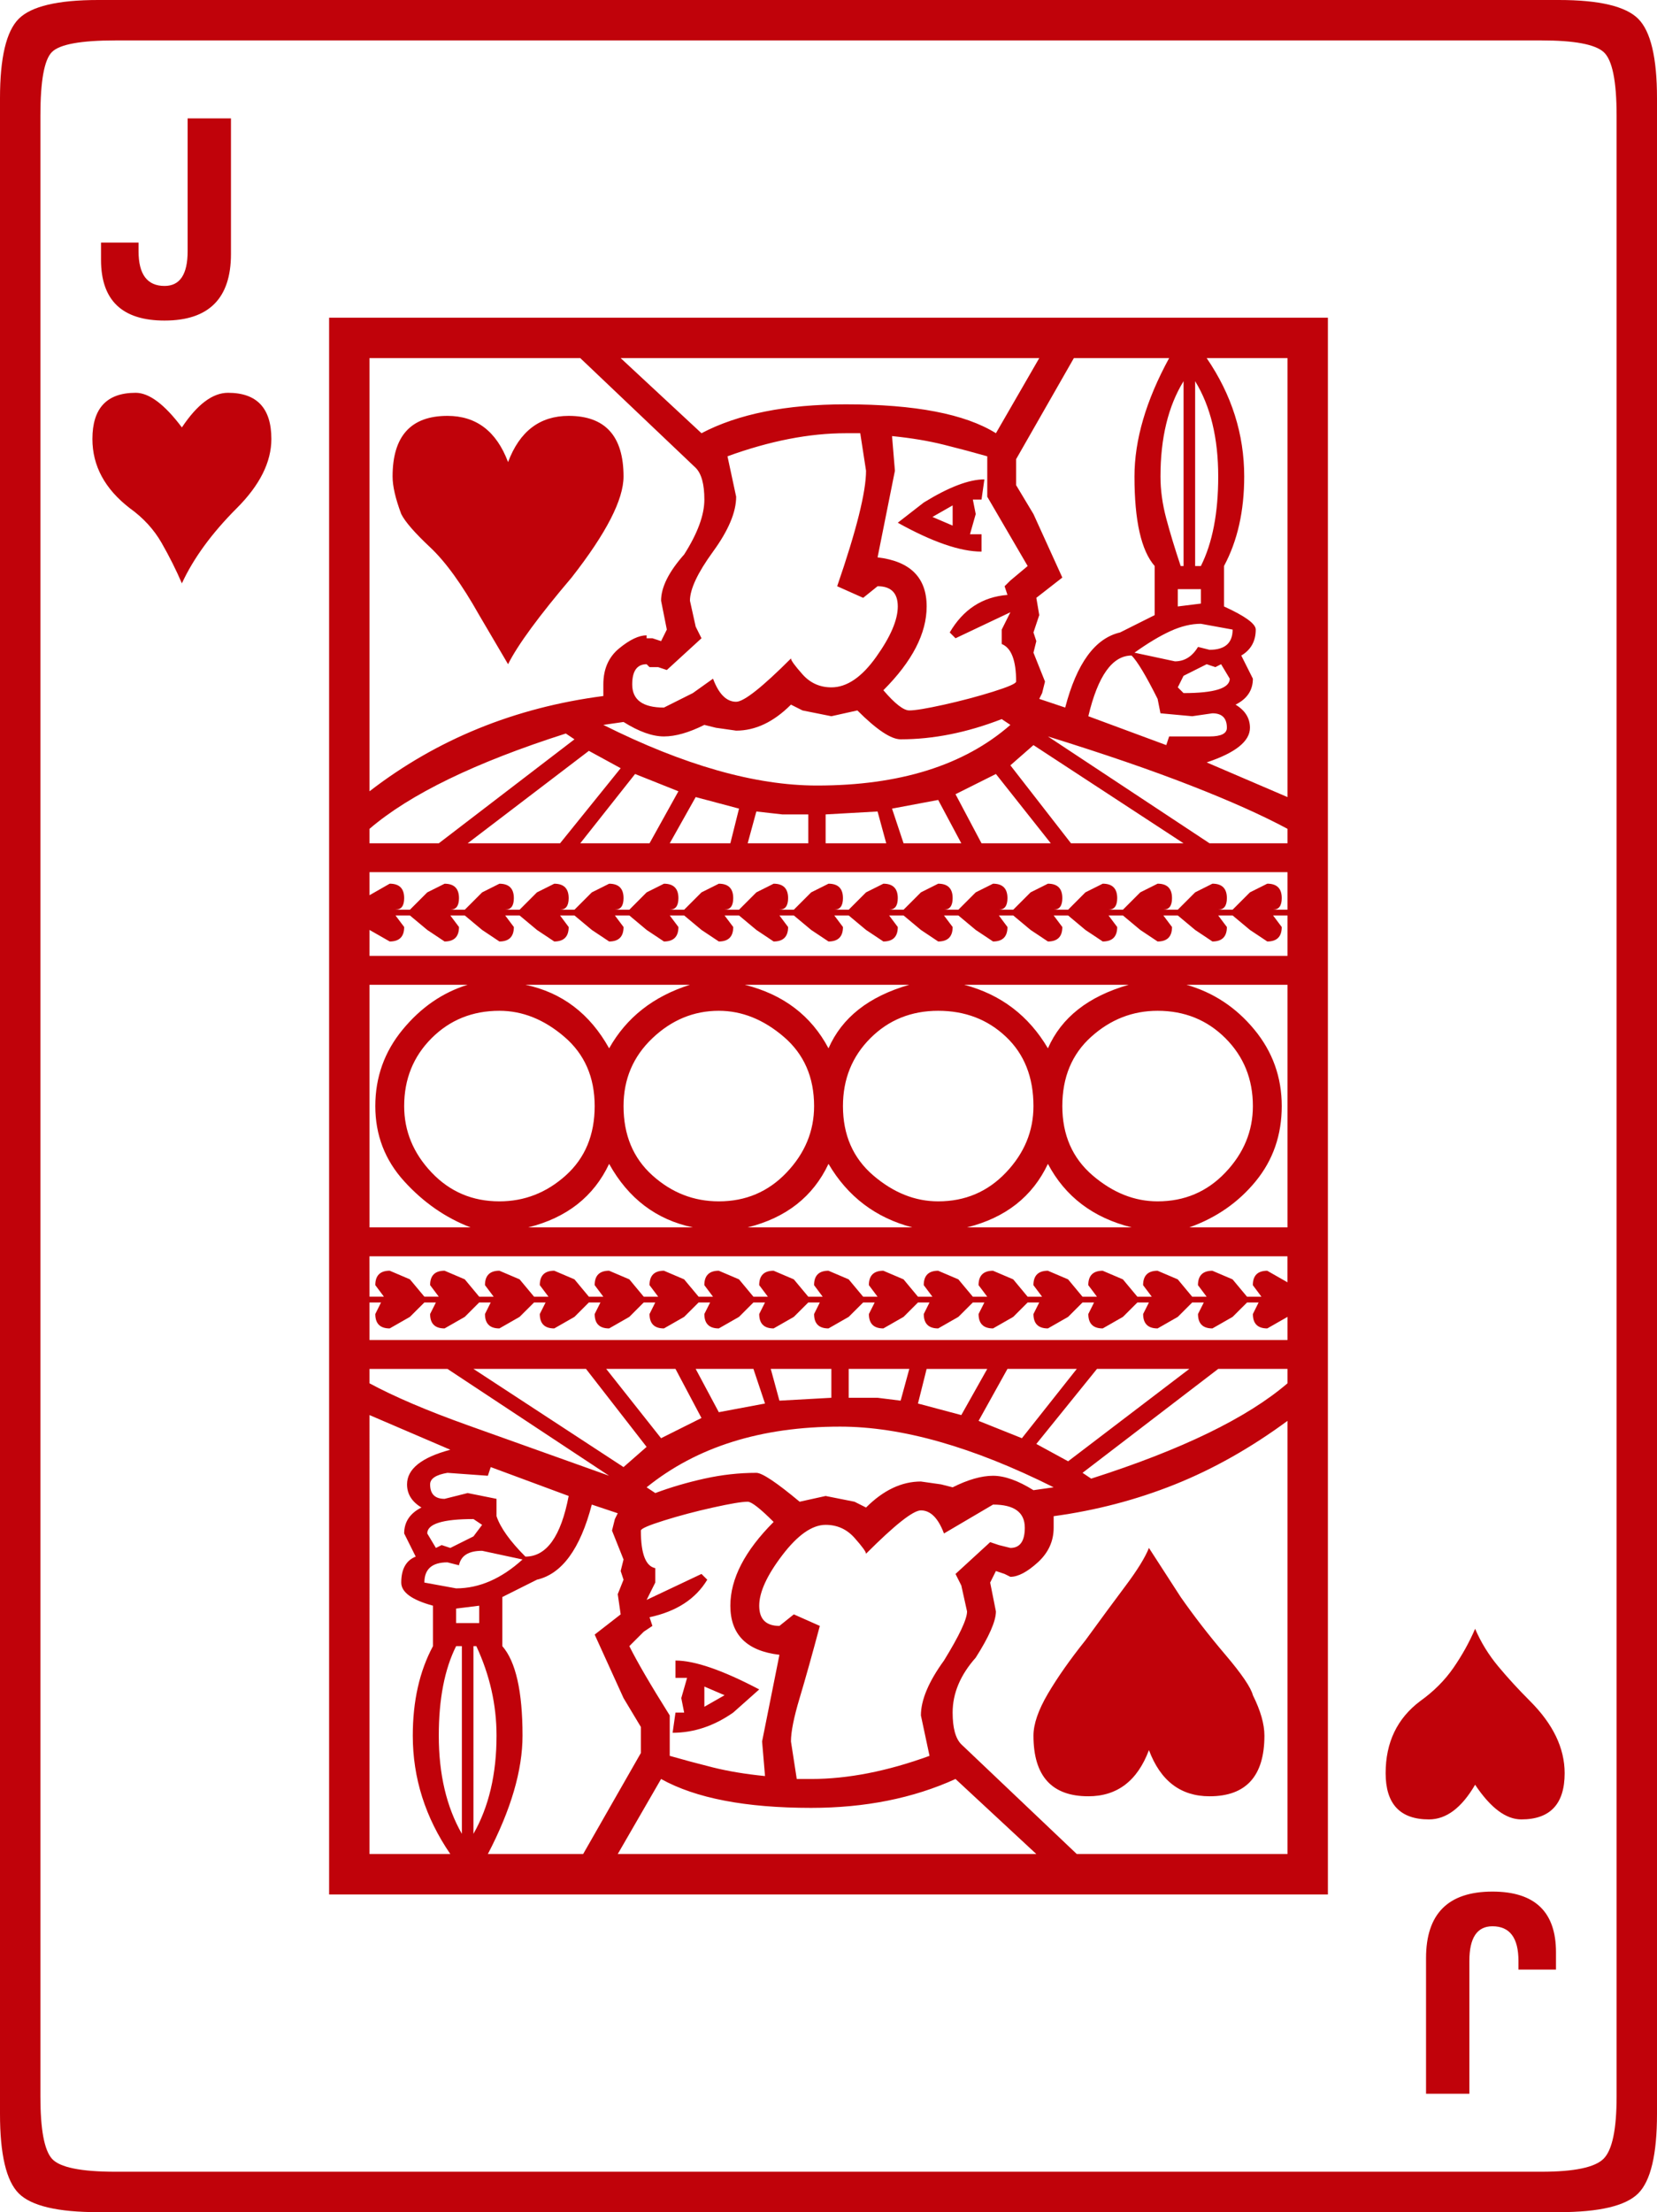 <?xml version="1.0" encoding="UTF-8" standalone="no"?>
<svg width="495.938pt" height="661.828pt" viewBox="0 0 495.938 661.828" version="1.1" id="svg29865" sodipodi:docname="PLAYING CARD JACK OF HEARTS.svg" inkscape:version="1.1.1 (3bf5ae0d25, 2021-09-20)" xmlns:inkscape="http://www.inkscape.org/namespaces/inkscape" xmlns:sodipodi="http://sodipodi.sourceforge.net/DTD/sodipodi-0.dtd" xmlns:xlink="http://www.w3.org/1999/xlink" xmlns="http://www.w3.org/2000/svg" xmlns:svg="http://www.w3.org/2000/svg">
  <sodipodi:namedview id="namedview29867" pagecolor="#505050" bordercolor="#eeeeee" borderopacity="1" inkscape:pageshadow="0" inkscape:pageopacity="0" inkscape:pagecheckerboard="0" inkscape:document-units="pt" showgrid="false" inkscape:zoom="0.46963588" inkscape:cx="331.10758" inkscape:cy="450.3489" inkscape:window-width="1366" inkscape:window-height="705" inkscape:window-x="-8" inkscape:window-y="-8" inkscape:window-maximized="1" inkscape:current-layer="svg29865"/>
  <defs id="defs29846">
    <g id="g29841">
      <symbol overflow="visible" id="glyph0-0">
        <path style="stroke:none" d="" id="path29829"/>
      </symbol>
      <symbol overflow="visible" id="glyph0-1">
        <path style="stroke:none" d="" id="path29832"/>
      </symbol>
      <symbol overflow="visible" id="glyph1-0">
        <path style="stroke:none" d="M 82.078,0 V -616.891 H 436.312 V 0 Z M 126.141,-44.062 H 393.125 V -572.828 H 126.141 Z m 0,0" id="path29835"/>
      </symbol>
      <symbol overflow="visible" id="glyph1-1">
        <path style="stroke:none" d="M 73.438,0 C 61.344,0 53.418,-1.867 49.672,-5.609 45.93,-9.355 44.062,-17.281 44.062,-29.375 v -603.078 c 0,-12.09 1.867,-20.008 5.609,-23.75 3.746,-3.746 11.672,-5.625 23.766,-5.625 H 510.625 c 12.09,0 20.008,1.879 23.75,5.625 3.746,3.742 5.625,11.66 5.625,23.75 V -29.375 c 0,12.094 -1.879,20.02 -5.625,23.766 C 530.633,-1.867 522.715,0 510.625,0 Z m 5.188,-12.094 h 426.812 c 9.789,0 15.984,-1.297 18.578,-3.891 2.59,-2.59 3.891,-8.785 3.891,-18.578 v -592.703 c 0,-10.363 -1.301,-16.695 -3.891,-19 -2.594,-2.309 -8.789,-3.469 -18.578,-3.469 H 78.625 c -10.367,0 -16.707,1.16 -19.016,3.469 -2.305,2.305 -3.453,8.637 -3.453,19 V -34.562 c 0,9.793 1.148,15.988 3.453,18.578 2.309,2.594 8.648,3.891 19.016,3.891 z m 14.688,-553.828 c -12.68,0 -19.016,-6.047 -19.016,-18.141 V -589.25 H 85.531 v 2.594 c 0,6.918 2.594,10.375 7.781,10.375 4.602,0 6.906,-3.457 6.906,-10.375 v -39.75 h 12.969 v 40.609 c 0,13.25 -6.629,19.875 -19.875,19.875 z m 49.25,470.875 V -566.781 H 441.5 V -95.047 Z M 429.406,-423.359 V -554.688 h -24.188 c 7.488,10.949 11.234,22.758 11.234,35.422 0,10.367 -2.02,19.293 -6.047,26.781 v 12.094 c 6.332,2.887 9.5,5.195 9.5,6.922 0,3.461 -1.445,6.051 -4.328,7.766 l 3.469,6.922 c 0,3.461 -1.73,6.051 -5.188,7.766 2.871,1.73 4.312,4.039 4.312,6.922 0,4.031 -4.32,7.488 -12.953,10.359 z M 362.875,-450.141 c 3.457,-13.246 8.93,-20.738 16.422,-22.469 l 10.359,-5.188 v -14.688 c -4.031,-4.602 -6.047,-13.531 -6.047,-26.781 0,-10.945 3.457,-22.754 10.375,-35.422 h -28.516 l -17.281,30.234 v 7.781 l 5.188,8.641 8.641,19 -7.781,6.062 0.875,5.172 -1.734,5.188 0.859,2.594 -0.859,3.453 3.453,8.641 -0.859,3.453 -0.859,1.734 z m -108.859,-82.078 c 10.945,-5.758 25.348,-8.641 43.203,-8.641 20.727,0 35.703,2.883 44.922,8.641 l 12.969,-22.469 H 229.828 Z m -99.359,107.125 c 20.152,-15.551 43.484,-25.051 69.984,-28.5 v -3.469 c 0,-4.602 1.582,-8.203 4.75,-10.797 3.164,-2.59 5.898,-3.891 8.203,-3.891 v 0.875 h 1.734 l 2.594,0.859 1.719,-3.453 -1.719,-8.641 c 0,-4.027 2.301,-8.641 6.906,-13.828 4.027,-6.332 6.047,-11.805 6.047,-16.422 0,-4.602 -0.867,-7.77 -2.594,-9.5 l -34.547,-32.828 h -63.078 z m 247.109,-67.391 h 1.719 c 3.457,-6.902 5.188,-15.832 5.188,-26.781 0,-11.52 -2.305,-21.023 -6.906,-28.516 z m -4.328,0 h 0.859 v -55.297 c -4.605,7.492 -6.906,16.996 -6.906,28.516 0,4.031 0.57,8.211 1.719,12.531 1.152,4.324 2.598,9.074 4.328,14.25 z M 98.5,-487.297 c -1.73,-4.027 -3.754,-8.062 -6.062,-12.094 -2.305,-4.027 -5.473,-7.488 -9.5,-10.375 -7.48,-5.758 -11.219,-12.672 -11.219,-20.734 0,-9.207 4.316,-13.812 12.953,-13.812 4.027,0 8.641,3.457 13.828,10.359 4.602,-6.902 9.207,-10.359 13.812,-10.359 8.645,0 12.969,4.605 12.969,13.812 0,6.918 -3.461,13.832 -10.375,20.734 -7.48,7.492 -12.949,14.98 -16.406,22.469 z m 97.625,24.188 -8.641,-14.688 c -5.18,-9.207 -10.074,-15.973 -14.688,-20.297 -4.605,-4.32 -7.488,-7.633 -8.641,-9.938 -1.73,-4.602 -2.594,-8.348 -2.594,-11.234 0,-12.09 5.473,-18.141 16.422,-18.141 8.633,0 14.68,4.613 18.141,13.828 3.457,-9.215 9.504,-13.828 18.141,-13.828 10.945,0 16.422,6.051 16.422,18.141 0,6.918 -5.184,16.996 -15.547,30.234 -9.793,11.523 -16.133,20.164 -19.016,25.922 z m 46.656,12.969 8.641,-4.328 6.047,-4.312 c 1.727,4.605 4.035,6.906 6.922,6.906 2.301,0 7.77,-4.316 16.406,-12.953 0,0.574 1.148,2.16 3.453,4.75 2.309,2.594 5.191,3.891 8.641,3.891 4.613,0 9.078,-3.023 13.391,-9.078 4.32,-6.051 6.484,-11.094 6.484,-15.125 0,-4.027 -2.02,-6.047 -6.047,-6.047 l -4.312,3.469 -7.781,-3.469 c 5.758,-16.695 8.641,-28.211 8.641,-34.547 l -1.734,-11.234 h -4.312 c -10.949,0 -22.758,2.305 -35.422,6.906 l 2.594,12.094 c 0,4.617 -2.309,10.09 -6.922,16.422 -4.605,6.336 -6.906,11.23 -6.906,14.688 l 1.719,7.766 1.734,3.469 -10.375,9.5 -2.578,-0.859 h -2.594 l -0.875,-0.875 c -2.875,0 -4.312,2.02 -4.312,6.047 0,4.617 3.164,6.922 9.5,6.922 z m 73.438,0.859 c 1.727,0 5.188,-0.57 10.375,-1.719 5.184,-1.152 10.082,-2.453 14.688,-3.891 4.602,-1.445 6.906,-2.457 6.906,-3.031 0,-6.332 -1.441,-10.078 -4.312,-11.234 v -4.312 l 2.594,-5.188 -16.422,7.781 -1.734,-1.734 c 4.039,-6.902 9.801,-10.648 17.281,-11.234 l -0.859,-2.594 1.734,-1.719 5.172,-4.328 -12.094,-20.734 v -12.094 c -4.031,-1.152 -8.352,-2.305 -12.953,-3.453 -4.605,-1.152 -9.789,-2.02 -15.547,-2.594 l 0.859,10.375 -5.188,25.906 c 9.789,1.156 14.688,6.055 14.688,14.688 0,8.074 -4.32,16.43 -12.953,25.062 3.445,4.031 6.035,6.047 7.766,6.047 z m 21.609,-47.516 c -6.344,0 -14.699,-2.879 -25.062,-8.641 l 7.781,-6.047 c 7.488,-4.613 13.535,-6.922 18.141,-6.922 l -0.859,6.047 h -2.594 l 0.859,4.328 -1.719,6.047 h 3.453 z m -8.641,-7.781 v -6.047 l -6.047,3.453 z m 67.391,24.188 6.906,-0.859 v -4.312 h -6.906 z m -0.859,16.422 c 2.871,0 5.176,-1.438 6.906,-4.312 l 3.453,0.859 c 4.602,0 6.906,-2.016 6.906,-6.047 l -9.5,-1.734 c -2.875,0 -5.902,0.727 -9.078,2.172 -3.168,1.438 -6.77,3.598 -10.797,6.469 z m -2.594,25.062 0.859,-2.594 h 12.094 c 3.457,0 5.188,-0.863 5.188,-2.594 0,-2.883 -1.445,-4.328 -4.328,-4.328 l -6.047,0.875 -9.5,-0.875 -0.859,-4.312 c -3.461,-6.914 -6.055,-11.238 -7.781,-12.969 -5.762,0 -10.082,6.055 -12.953,18.156 z m 5.172,-15.562 c 9.215,0 13.828,-1.438 13.828,-4.312 l -2.594,-4.328 -1.719,0.875 -2.594,-0.875 -6.922,3.469 -1.719,3.453 z m -109.719,27.656 c 24.77,0 44.066,-6.047 57.891,-18.141 l -2.594,-1.734 c -10.375,4.031 -20.461,6.047 -30.25,6.047 -2.875,0 -7.195,-2.879 -12.953,-8.641 l -7.781,1.734 -8.641,-1.734 -3.453,-1.734 c -5.18,5.188 -10.648,7.781 -16.406,7.781 l -6.047,-0.859 -3.469,-0.859 c -4.605,2.305 -8.637,3.453 -12.094,3.453 -3.461,0 -7.492,-1.441 -12.094,-4.328 l -6.047,0.875 c 24.184,12.094 45.5,18.141 63.938,18.141 z m -133.922,17.281 h 20.734 L 216,-440.641 213.406,-442.375 c -27.074,8.648 -46.66,18.152 -58.75,28.516 z m 251.422,0 h 23.328 v -4.328 c -7.492,-4.027 -17.145,-8.348 -28.953,-12.953 -11.805,-4.613 -26.055,-9.508 -42.75,-14.688 z m -41.469,0 h 33.688 l -44.922,-29.375 -6.906,6.047 z m -180.578,0 H 211.688 L 229.828,-432 l -9.516,-5.188 z m 33.703,0 h 20.734 l 8.641,-15.562 -12.969,-5.172 z m 120.094,0 h 20.734 l -16.422,-20.734 -12.094,6.047 z m -93.312,0 h 18.141 l 2.594,-10.375 -12.969,-3.453 z m 69.984,0 h 17.281 l -6.922,-12.969 -13.812,2.594 z m -46.656,0 h 18.141 v -8.641 h -7.781 l -7.766,-0.875 z m 23.328,0 h 18.141 l -2.594,-9.516 -15.547,0.875 z m -128.734,19.875 h 4.312 l 5.188,-5.188 5.188,-2.594 c 2.871,0 4.312,1.441 4.312,4.312 0,2.312 -0.867,3.469 -2.594,3.469 h 4.328 l 5.188,-5.188 5.172,-2.594 c 2.883,0 4.328,1.441 4.328,4.312 0,2.312 -0.867,3.469 -2.594,3.469 h 4.312 l 5.188,-5.188 5.188,-2.594 c 2.871,0 4.312,1.441 4.312,4.312 0,2.312 -0.863,3.469 -2.578,3.469 H 216 l 5.188,-5.188 5.188,-2.594 c 2.871,0 4.312,1.441 4.312,4.312 0,2.312 -0.867,3.469 -2.594,3.469 h 4.328 l 5.172,-5.188 5.188,-2.594 c 2.883,0 4.328,1.441 4.328,4.312 0,2.312 -0.867,3.469 -2.594,3.469 h 4.312 l 5.188,-5.188 5.188,-2.594 c 2.871,0 4.312,1.441 4.312,4.312 0,2.312 -0.867,3.469 -2.594,3.469 H 265.25 l 5.188,-5.188 5.172,-2.594 c 2.883,0 4.328,1.441 4.328,4.312 0,2.312 -0.867,3.469 -2.594,3.469 h 4.312 l 5.188,-5.188 5.188,-2.594 c 2.883,0 4.328,1.441 4.328,4.312 0,2.312 -0.867,3.469 -2.594,3.469 h 4.312 l 5.188,-5.188 5.188,-2.594 c 2.871,0 4.312,1.441 4.312,4.312 0,2.312 -0.867,3.469 -2.594,3.469 H 314.5 l 5.188,-5.188 5.172,-2.594 c 2.883,0 4.328,1.441 4.328,4.312 0,2.312 -0.867,3.469 -2.594,3.469 h 4.312 l 5.188,-5.188 5.188,-2.594 c 2.871,0 4.312,1.441 4.312,4.312 0,2.312 -0.863,3.469 -2.578,3.469 h 4.312 l 5.188,-5.188 5.188,-2.594 c 2.871,0 4.312,1.441 4.312,4.312 0,2.312 -0.867,3.469 -2.594,3.469 H 363.75 l 5.172,-5.188 5.188,-2.594 c 2.883,0 4.328,1.441 4.328,4.312 0,2.312 -0.867,3.469 -2.594,3.469 h 4.312 l 5.188,-5.188 5.188,-2.594 c 2.871,0 4.312,1.441 4.312,4.312 0,2.312 -0.867,3.469 -2.594,3.469 h 4.328 l 5.188,-5.188 5.172,-2.594 c 2.883,0 4.328,1.441 4.328,4.312 0,2.312 -0.867,3.469 -2.594,3.469 h 4.312 l 5.188,-5.188 5.188,-2.594 c 2.883,0 4.328,1.441 4.328,4.312 0,2.312 -0.867,3.469 -2.594,3.469 h 4.312 v -11.234 h -274.75 v 6.906 l 6.047,-3.453 c 2.883,0 4.328,1.441 4.328,4.312 0,2.312 -0.867,3.469 -2.594,3.469 z m -7.781,13.812 h 274.75 v -12.094 h -4.312 l 2.594,3.453 c 0,2.887 -1.445,4.328 -4.328,4.328 l -5.188,-3.453 -5.188,-4.328 h -4.312 l 2.594,3.453 c 0,2.887 -1.445,4.328 -4.328,4.328 l -5.172,-3.453 -5.188,-4.328 H 392.25 l 2.594,3.453 c 0,2.887 -1.441,4.328 -4.312,4.328 l -5.188,-3.453 -5.188,-4.328 h -4.312 l 2.594,3.453 c 0,2.887 -1.445,4.328 -4.328,4.328 l -5.188,-3.453 -5.172,-4.328 h -4.328 l 2.594,3.453 c 0,2.887 -1.441,4.328 -4.312,4.328 l -5.188,-3.453 -5.188,-4.328 h -4.312 l 2.578,3.453 c 0,2.887 -1.441,4.328 -4.312,4.328 l -5.188,-3.453 -5.188,-4.328 h -4.312 l 2.594,3.453 c 0,2.887 -1.445,4.328 -4.328,4.328 l -5.172,-3.453 -5.188,-4.328 h -4.328 l 2.594,3.453 c 0,2.887 -1.441,4.328 -4.312,4.328 l -5.188,-3.453 -5.188,-4.328 h -4.312 l 2.594,3.453 c 0,2.887 -1.445,4.328 -4.328,4.328 l -5.188,-3.453 -5.188,-4.328 h -4.312 l 2.594,3.453 c 0,2.887 -1.445,4.328 -4.328,4.328 l -5.172,-3.453 -5.188,-4.328 h -4.328 l 2.594,3.453 c 0,2.887 -1.441,4.328 -4.312,4.328 l -5.188,-3.453 -5.188,-4.328 h -4.312 l 2.594,3.453 c 0,2.887 -1.445,4.328 -4.328,4.328 l -5.188,-3.453 -5.172,-4.328 h -4.328 l 2.594,3.453 c 0,2.887 -1.441,4.328 -4.312,4.328 l -5.188,-3.453 L 216,-387.938 h -4.312 l 2.578,3.453 c 0,2.887 -1.441,4.328 -4.312,4.328 l -5.188,-3.453 -5.188,-4.328 h -4.312 l 2.594,3.453 c 0,2.887 -1.445,4.328 -4.328,4.328 l -5.172,-3.453 -5.188,-4.328 h -4.328 l 2.594,3.453 c 0,2.887 -1.441,4.328 -4.312,4.328 l -5.188,-3.453 -5.188,-4.328 h -4.312 l 2.594,3.453 c 0,2.887 -1.445,4.328 -4.328,4.328 l -6.047,-3.453 z m 71.719,27.656 c 5.176,-9.215 13.238,-15.555 24.188,-19.016 h -49.25 c 10.945,2.305 19.301,8.645 25.062,19.016 z m 131.328,0 c 4.027,-9.215 12.094,-15.555 24.188,-19.016 h -49.25 c 10.945,2.887 19.301,9.227 25.062,19.016 z m 42.328,53.562 h 29.375 v -72.578 h -30.234 c 8.059,2.305 14.828,6.77 20.297,13.391 5.477,6.625 8.219,14.262 8.219,22.906 0,8.637 -2.598,16.129 -7.781,22.469 -5.188,6.336 -11.816,10.941 -19.875,13.812 z m -108,-53.562 c 4.027,-9.215 12.094,-15.555 24.188,-19.016 h -49.25 c 11.52,2.887 19.875,9.227 25.062,19.016 z m -137.375,53.562 h 30.234 c -7.492,-2.871 -14.117,-7.477 -19.875,-13.812 -5.75,-6.34 -8.625,-13.832 -8.625,-22.469 0,-8.645 2.734,-16.281 8.203,-22.906 5.465,-6.621 11.945,-11.086 19.438,-13.391 h -29.375 z m 104.547,-7.781 c 8.059,0 14.828,-2.879 20.297,-8.641 5.477,-5.758 8.219,-12.379 8.219,-19.859 0,-8.645 -3.027,-15.555 -9.078,-20.734 -6.055,-5.184 -12.535,-7.781 -19.438,-7.781 -7.492,0 -14.117,2.738 -19.875,8.203 -5.762,5.469 -8.641,12.242 -8.641,20.312 0,8.637 2.879,15.551 8.641,20.734 5.758,5.18 12.383,7.766 19.875,7.766 z m 131.328,0 c 8.059,0 14.828,-2.879 20.297,-8.641 5.477,-5.758 8.219,-12.379 8.219,-19.859 0,-8.07 -2.742,-14.844 -8.219,-20.312 -5.469,-5.465 -12.238,-8.203 -20.297,-8.203 -7.492,0 -14.117,2.598 -19.875,7.781 -5.762,5.18 -8.641,12.09 -8.641,20.734 0,8.637 3.02,15.551 9.062,20.734 6.051,5.18 12.535,7.766 19.453,7.766 z m -65.672,0 c 8.059,0 14.828,-2.879 20.297,-8.641 5.477,-5.758 8.219,-12.379 8.219,-19.859 0,-8.645 -2.742,-15.555 -8.219,-20.734 -5.469,-5.184 -12.238,-7.781 -20.297,-7.781 -8.062,0 -14.832,2.738 -20.297,8.203 -5.469,5.469 -8.203,12.242 -8.203,20.312 0,8.637 3.02,15.551 9.062,20.734 6.051,5.18 12.531,7.766 19.438,7.766 z m -131.328,0 c 7.488,0 14.113,-2.586 19.875,-7.766 5.758,-5.184 8.641,-12.098 8.641,-20.734 0,-8.645 -3.027,-15.555 -9.078,-20.734 -6.043,-5.184 -12.523,-7.781 -19.438,-7.781 -8.062,0 -14.832,2.738 -20.297,8.203 -5.469,5.469 -8.203,12.242 -8.203,20.312 0,7.48 2.734,14.102 8.203,19.859 5.465,5.762 12.234,8.641 20.297,8.641 z m 74.312,7.781 h 49.25 c -10.949,-2.871 -19.305,-9.207 -25.062,-19 -4.605,9.793 -12.668,16.129 -24.188,19 z m 65.656,0 h 49.25 c -11.523,-2.871 -19.871,-9.207 -25.047,-19 -4.617,9.793 -12.684,16.129 -24.203,19 z m -131.328,0 h 49.25 c -10.938,-2.301 -19.289,-8.633 -25.047,-19 -4.617,9.793 -12.684,16.129 -24.203,19 z m -47.516,20.734 h 4.312 l -2.578,-3.453 c 0,-2.871 1.438,-4.312 4.312,-4.312 l 6.047,2.578 4.328,5.188 h 4.312 l -2.594,-3.453 c 0,-2.871 1.441,-4.312 4.328,-4.312 l 6.047,2.578 4.312,5.188 h 4.328 l -2.594,-3.453 c 0,-2.871 1.438,-4.312 4.312,-4.312 l 6.047,2.578 4.328,5.188 h 4.312 l -2.594,-3.453 c 0,-2.871 1.441,-4.312 4.328,-4.312 l 6.047,2.578 4.312,5.188 h 4.328 l -2.594,-3.453 c 0,-2.871 1.441,-4.312 4.328,-4.312 l 6.047,2.578 4.312,5.188 h 4.328 l -2.594,-3.453 c 0,-2.871 1.438,-4.312 4.312,-4.312 l 6.047,2.578 4.328,5.188 h 4.312 l -2.594,-3.453 c 0,-2.871 1.441,-4.312 4.328,-4.312 l 6.047,2.578 4.312,5.188 h 4.328 l -2.594,-3.453 c 0,-2.871 1.438,-4.312 4.312,-4.312 l 6.047,2.578 4.328,5.188 h 4.312 l -2.578,-3.453 c 0,-2.871 1.438,-4.312 4.312,-4.312 l 6.047,2.578 4.328,5.188 h 4.312 l -2.594,-3.453 c 0,-2.871 1.441,-4.312 4.328,-4.312 l 6.047,2.578 4.312,5.188 h 4.328 l -2.594,-3.453 c 0,-2.871 1.438,-4.312 4.312,-4.312 l 6.047,2.578 4.328,5.188 h 4.312 l -2.594,-3.453 c 0,-2.871 1.441,-4.312 4.328,-4.312 l 6.047,2.578 4.312,5.188 h 4.328 l -2.594,-3.453 c 0,-2.871 1.441,-4.312 4.328,-4.312 l 6.047,2.578 4.312,5.188 h 4.328 l -2.594,-3.453 c 0,-2.871 1.438,-4.312 4.312,-4.312 l 6.047,2.578 4.328,5.188 h 4.312 l -2.594,-3.453 c 0,-2.871 1.441,-4.312 4.328,-4.312 l 6.047,2.578 4.312,5.188 h 4.328 l -2.594,-3.453 c 0,-2.871 1.438,-4.312 4.312,-4.312 l 6.047,2.578 4.328,5.188 h 4.312 l -2.578,-3.453 c 0,-2.871 1.438,-4.312 4.312,-4.312 l 6.047,3.453 v -7.781 h -274.75 z m 0,12.969 h 274.75 v -6.922 l -6.047,3.453 c -2.875,0 -4.312,-1.438 -4.312,-4.312 l 1.719,-3.453 h -3.453 l -4.328,4.312 -6.047,3.453 c -2.875,0 -4.312,-1.438 -4.312,-4.312 l 1.734,-3.453 h -3.469 l -4.312,4.312 -6.047,3.453 c -2.887,0 -4.328,-1.438 -4.328,-4.312 l 1.734,-3.453 h -3.453 l -4.328,4.312 -6.047,3.453 c -2.875,0 -4.312,-1.438 -4.312,-4.312 l 1.719,-3.453 h -3.453 l -4.312,4.312 -6.047,3.453 c -2.887,0 -4.328,-1.438 -4.328,-4.312 l 1.734,-3.453 h -3.469 l -4.312,4.312 -6.047,3.453 c -2.887,0 -4.328,-1.438 -4.328,-4.312 l 1.734,-3.453 h -3.453 l -4.328,4.312 -6.047,3.453 c -2.875,0 -4.312,-1.438 -4.312,-4.312 l 1.719,-3.453 h -3.453 l -4.312,4.312 -6.047,3.453 c -2.887,0 -4.328,-1.438 -4.328,-4.312 l 1.734,-3.453 h -3.453 l -4.328,4.312 -6.047,3.453 c -2.875,0 -4.312,-1.438 -4.312,-4.312 l 1.719,-3.453 h -3.453 l -4.328,4.312 -6.047,3.453 c -2.875,0 -4.312,-1.438 -4.312,-4.312 l 1.734,-3.453 h -3.469 l -4.312,4.312 -6.047,3.453 c -2.887,0 -4.328,-1.438 -4.328,-4.312 l 1.734,-3.453 h -3.453 l -4.328,4.312 -6.047,3.453 c -2.875,0 -4.312,-1.438 -4.312,-4.312 l 1.719,-3.453 h -3.453 l -4.312,4.312 -6.047,3.453 c -2.887,0 -4.328,-1.438 -4.328,-4.312 l 1.734,-3.453 h -3.469 l -4.312,4.312 -6.047,3.453 c -2.887,0 -4.328,-1.438 -4.328,-4.312 l 1.734,-3.453 h -3.453 l -4.328,4.312 -6.047,3.453 c -2.875,0 -4.312,-1.438 -4.312,-4.312 l 1.719,-3.453 h -3.453 l -4.312,4.312 -6.047,3.453 c -2.887,0 -4.328,-1.438 -4.328,-4.312 l 1.734,-3.453 h -3.453 l -4.328,4.312 -6.047,3.453 c -2.875,0 -4.312,-1.438 -4.312,-4.312 l 1.719,-3.453 h -3.453 z m 209.094,36.281 36.281,-27.641 h -27.641 l -18.156,22.453 z m -13.828,-6.906 16.422,-20.734 h -20.75 l -8.641,15.547 z m 20.734,12.094 c 27.07,-8.645 46.656,-18.148 58.75,-28.516 v -4.312 h -20.734 l -40.609,31.094 z m -57.031,-23.328 2.594,-9.5 h -18.141 v 8.641 h 8.641 z m -36.281,0 15.547,-0.859 v -8.641 H 274.75 Z m -18.141,3.453 13.828,-2.594 -3.469,-10.359 h -17.281 z m -17.281,7.781 12.094,-6.047 -7.781,-14.688 H 225.5 Z m -11.234,8.641 6.906,-6.047 -18.141,-23.328 h -33.688 z m -4.312,2.594 -48.391,-31.969 h -23.328 v 4.312 c 7.488,4.031 17.281,8.211 29.375,12.531 12.09,4.324 26.207,9.367 42.344,15.125 z m 105.406,-18.156 7.766,-13.812 h -18.141 l -2.594,10.359 z m -177.125,131.328 h 24.188 c -7.492,-10.934 -11.234,-22.742 -11.234,-35.422 0,-10.363 2.016,-19.289 6.047,-26.781 v -12.094 c -6.336,-1.727 -9.5,-4.035 -9.5,-6.922 0,-4.027 1.441,-6.617 4.328,-7.766 l -3.453,-6.922 c 0,-3.445 1.723,-6.035 5.172,-7.766 -2.875,-1.727 -4.312,-4.035 -4.312,-6.922 0,-4.602 4.316,-8.055 12.953,-10.359 l -24.188,-10.375 z m 211.688,0 h 63.062 v -129.594 c -10.949,8.062 -22.184,14.402 -33.703,19.016 -11.512,4.605 -23.605,7.773 -36.281,9.5 v 3.453 c 0,4.031 -1.586,7.492 -4.75,10.375 -3.168,2.875 -5.902,4.312 -8.203,4.312 l -1.734,-0.859 -2.594,-0.875 -1.719,3.453 1.719,8.641 c 0,2.887 -2.02,7.496 -6.047,13.828 -4.605,5.188 -6.906,10.664 -6.906,16.422 0,4.605 0.863,7.773 2.594,9.5 z M 303.266,-210.812 c 5.184,-5.184 10.66,-7.781 16.422,-7.781 l 6.047,0.859 3.453,0.875 c 4.602,-2.301 8.633,-3.453 12.094,-3.453 3.457,0 7.488,1.441 12.094,4.312 l 6.047,-0.859 c -24.188,-12.102 -45.504,-18.156 -63.938,-18.156 -23.617,0 -42.914,6.055 -57.891,18.156 l 2.594,1.719 c 4.613,-1.727 9.508,-3.164 14.688,-4.312 5.184,-1.152 10.375,-1.734 15.562,-1.734 1.727,0 6.047,2.883 12.953,8.641 l 7.781,-1.719 8.641,1.719 z M 201.312,-196.125 c 6.332,0 10.648,-6.047 12.953,-18.141 l -23.328,-8.641 -0.859,2.594 -12.094,-0.875 c -3.461,0.586 -5.188,1.738 -5.188,3.453 0,2.887 1.441,4.328 4.328,4.328 l 6.906,-1.734 8.641,1.734 v 5.188 c 1.152,3.449 4.035,7.48 8.641,12.094 z m 71.719,65.656 -0.875,-10.359 5.188,-25.922 c -9.793,-1.152 -14.688,-6.051 -14.688,-14.688 0,-8.059 4.316,-16.414 12.953,-25.062 -4.031,-4.027 -6.621,-6.047 -7.766,-6.047 -1.73,0 -5.191,0.582 -10.375,1.734 -5.18,1.148 -10.074,2.445 -14.688,3.891 -4.605,1.438 -6.906,2.445 -6.906,3.016 0,6.918 1.438,10.664 4.312,11.234 v 4.312 l -2.594,5.188 16.422,-7.766 1.734,1.719 c -3.461,5.762 -9.223,9.508 -17.281,11.234 l 0.859,2.594 -2.594,1.734 -4.312,4.312 c 1.145,2.305 2.723,5.184 4.734,8.641 2.02,3.461 4.473,7.492 7.359,12.094 v 12.094 c 4.027,1.156 8.348,2.316 12.953,3.469 4.613,1.148 9.801,2.008 15.562,2.578 z m -82.953,23.328 h 28.516 L 235.875,-137.375 v -7.781 l -5.188,-8.641 -8.641,-19 7.781,-6.047 -0.875,-6.047 1.734,-4.328 -0.859,-2.594 0.859,-3.453 -3.453,-8.641 0.859,-3.453 0.859,-1.734 -7.766,-2.594 c -3.461,13.25 -8.934,20.742 -16.422,22.469 l -10.359,5.188 v 14.688 c 4.027,4.605 6.047,13.535 6.047,26.781 0,10.367 -3.461,22.176 -10.375,35.422 z m 92.453,-22.453 h 4.312 c 10.945,0 22.754,-2.305 35.422,-6.922 l -2.578,-12.094 c 0,-4.602 2.301,-10.078 6.906,-16.422 4.602,-7.477 6.906,-12.375 6.906,-14.688 l -1.719,-7.766 -1.734,-3.453 10.375,-9.516 2.594,0.875 3.453,0.859 c 2.871,0 4.312,-2.016 4.312,-6.047 0,-4.613 -3.168,-6.922 -9.5,-6.922 l -14.688,8.641 c -1.73,-4.602 -4.035,-6.906 -6.906,-6.906 -2.312,0 -7.789,4.324 -16.422,12.969 0,-0.582 -1.152,-2.164 -3.453,-4.75 -2.305,-2.59 -5.184,-3.891 -8.641,-3.891 -4.031,0 -8.355,3.027 -12.969,9.078 -4.605,6.043 -6.906,11.082 -6.906,15.109 0,4.031 2.016,6.047 6.047,6.047 l 4.312,-3.453 7.781,3.453 c -2.305,8.637 -4.32,15.836 -6.047,21.594 -1.73,5.762 -2.594,10.086 -2.594,12.969 z m -108,-69.125 1.719,-0.859 2.594,0.859 6.922,-3.453 2.594,-3.453 -2.594,-1.734 c -9.219,0 -13.828,1.441 -13.828,4.312 z m 195.266,74.297 c -10.949,0 -16.422,-6.047 -16.422,-18.141 0,-3.457 1.438,-7.633 4.312,-12.531 2.883,-4.895 6.629,-10.223 11.234,-15.984 4.613,-6.332 8.645,-11.801 12.094,-16.406 3.457,-4.613 5.766,-8.359 6.922,-11.234 l 9.5,14.688 c 4.027,5.762 8.492,11.523 13.391,17.281 4.895,5.762 7.633,9.793 8.219,12.094 2.301,4.605 3.453,8.637 3.453,12.094 0,12.094 -5.477,18.141 -16.422,18.141 -8.637,0 -14.684,-4.602 -18.141,-13.812 -3.461,9.211 -9.508,13.812 -18.141,13.812 z M 180.578,-186.625 c 6.902,0 13.531,-2.879 19.875,-8.641 l -12.094,-2.594 c -4.043,0 -6.352,1.445 -6.922,4.328 l -3.453,-0.875 c -4.605,0 -6.906,2.02 -6.906,6.047 z m 0,10.375 h 6.906 v -5.188 l -6.906,0.859 z M 471.75,-117.5 c -8.648,0 -12.969,-4.609 -12.969,-13.828 0,-9.215 3.457,-16.414 10.375,-21.594 4.027,-2.883 7.336,-6.195 9.922,-9.938 2.59,-3.746 4.754,-7.641 6.484,-11.672 1.727,4.031 4.031,7.777 6.906,11.234 2.883,3.461 6.055,6.918 9.516,10.375 6.914,6.906 10.375,14.105 10.375,21.594 0,9.219 -4.324,13.828 -12.969,13.828 -4.605,0 -9.215,-3.457 -13.828,-10.375 -4.031,6.918 -8.637,10.375 -13.812,10.375 z m -289.453,4.312 v -56.156 h -1.719 c -3.461,6.918 -5.188,15.848 -5.188,26.781 0,11.523 2.301,21.316 6.906,29.375 z m 3.469,0 c 4.602,-8.059 6.906,-17.852 6.906,-29.375 0,-9.215 -2.02,-18.145 -6.047,-26.781 h -0.859 z m 59.609,-30.234 0.859,-6.047 h 2.594 l -0.859,-4.328 1.734,-6.047 h -3.469 v -5.188 c 5.758,0 14.113,2.883 25.062,8.641 l -7.781,6.922 c -5.762,4.031 -11.809,6.047 -18.141,6.047 z m 9.5,-7.781 6.047,-3.453 -6.047,-2.594 z m -25.922,44.062 h 125.281 l -24.188,-22.453 c -12.668,5.762 -27.07,8.641 -43.203,8.641 -19.586,0 -34.559,-2.879 -44.922,-8.641 z M 470.875,-35.422 V -76.031 c 0,-13.246 6.625,-19.875 19.875,-19.875 12.676,0 19.016,6.051 19.016,18.141 v 5.188 h -11.234 v -2.594 c 0,-6.902 -2.598,-10.359 -7.781,-10.359 -4.605,0 -6.906,3.457 -6.906,10.359 v 39.75 z m 0,0" id="path29838"/>
      </symbol>
    </g>
    <clipPath id="clip1">
      <path d="M 0,0 H 651.969 V 793.699 H 0 Z m 0,0" id="path29843"/>
    </clipPath>
  </defs>
  <g style="fill:#C0020A;fill-opacity:1" id="g29854" transform="translate(-77.851,-59.363)">
    <use xlink:href="#glyph0-1" x="32.513" y="735.392" id="use29852" width="100%" height="100%"/>
  </g>
  <g style="fill:#C0020A;fill-opacity:1" id="g29858" transform="translate(-77.851,-59.363)">
    <use xlink:href="#glyph0-1" x="324.397" y="735.392" id="use29856" width="100%" height="100%"/>
  </g>
  <g style="fill:#C0020A;fill-opacity:1" id="g29862" transform="translate(-77.851,-59.363)">
    <use xlink:href="#glyph1-1" x="33.789" y="721.191" id="use29860" width="100%" height="100%"/>
  </g>
</svg>